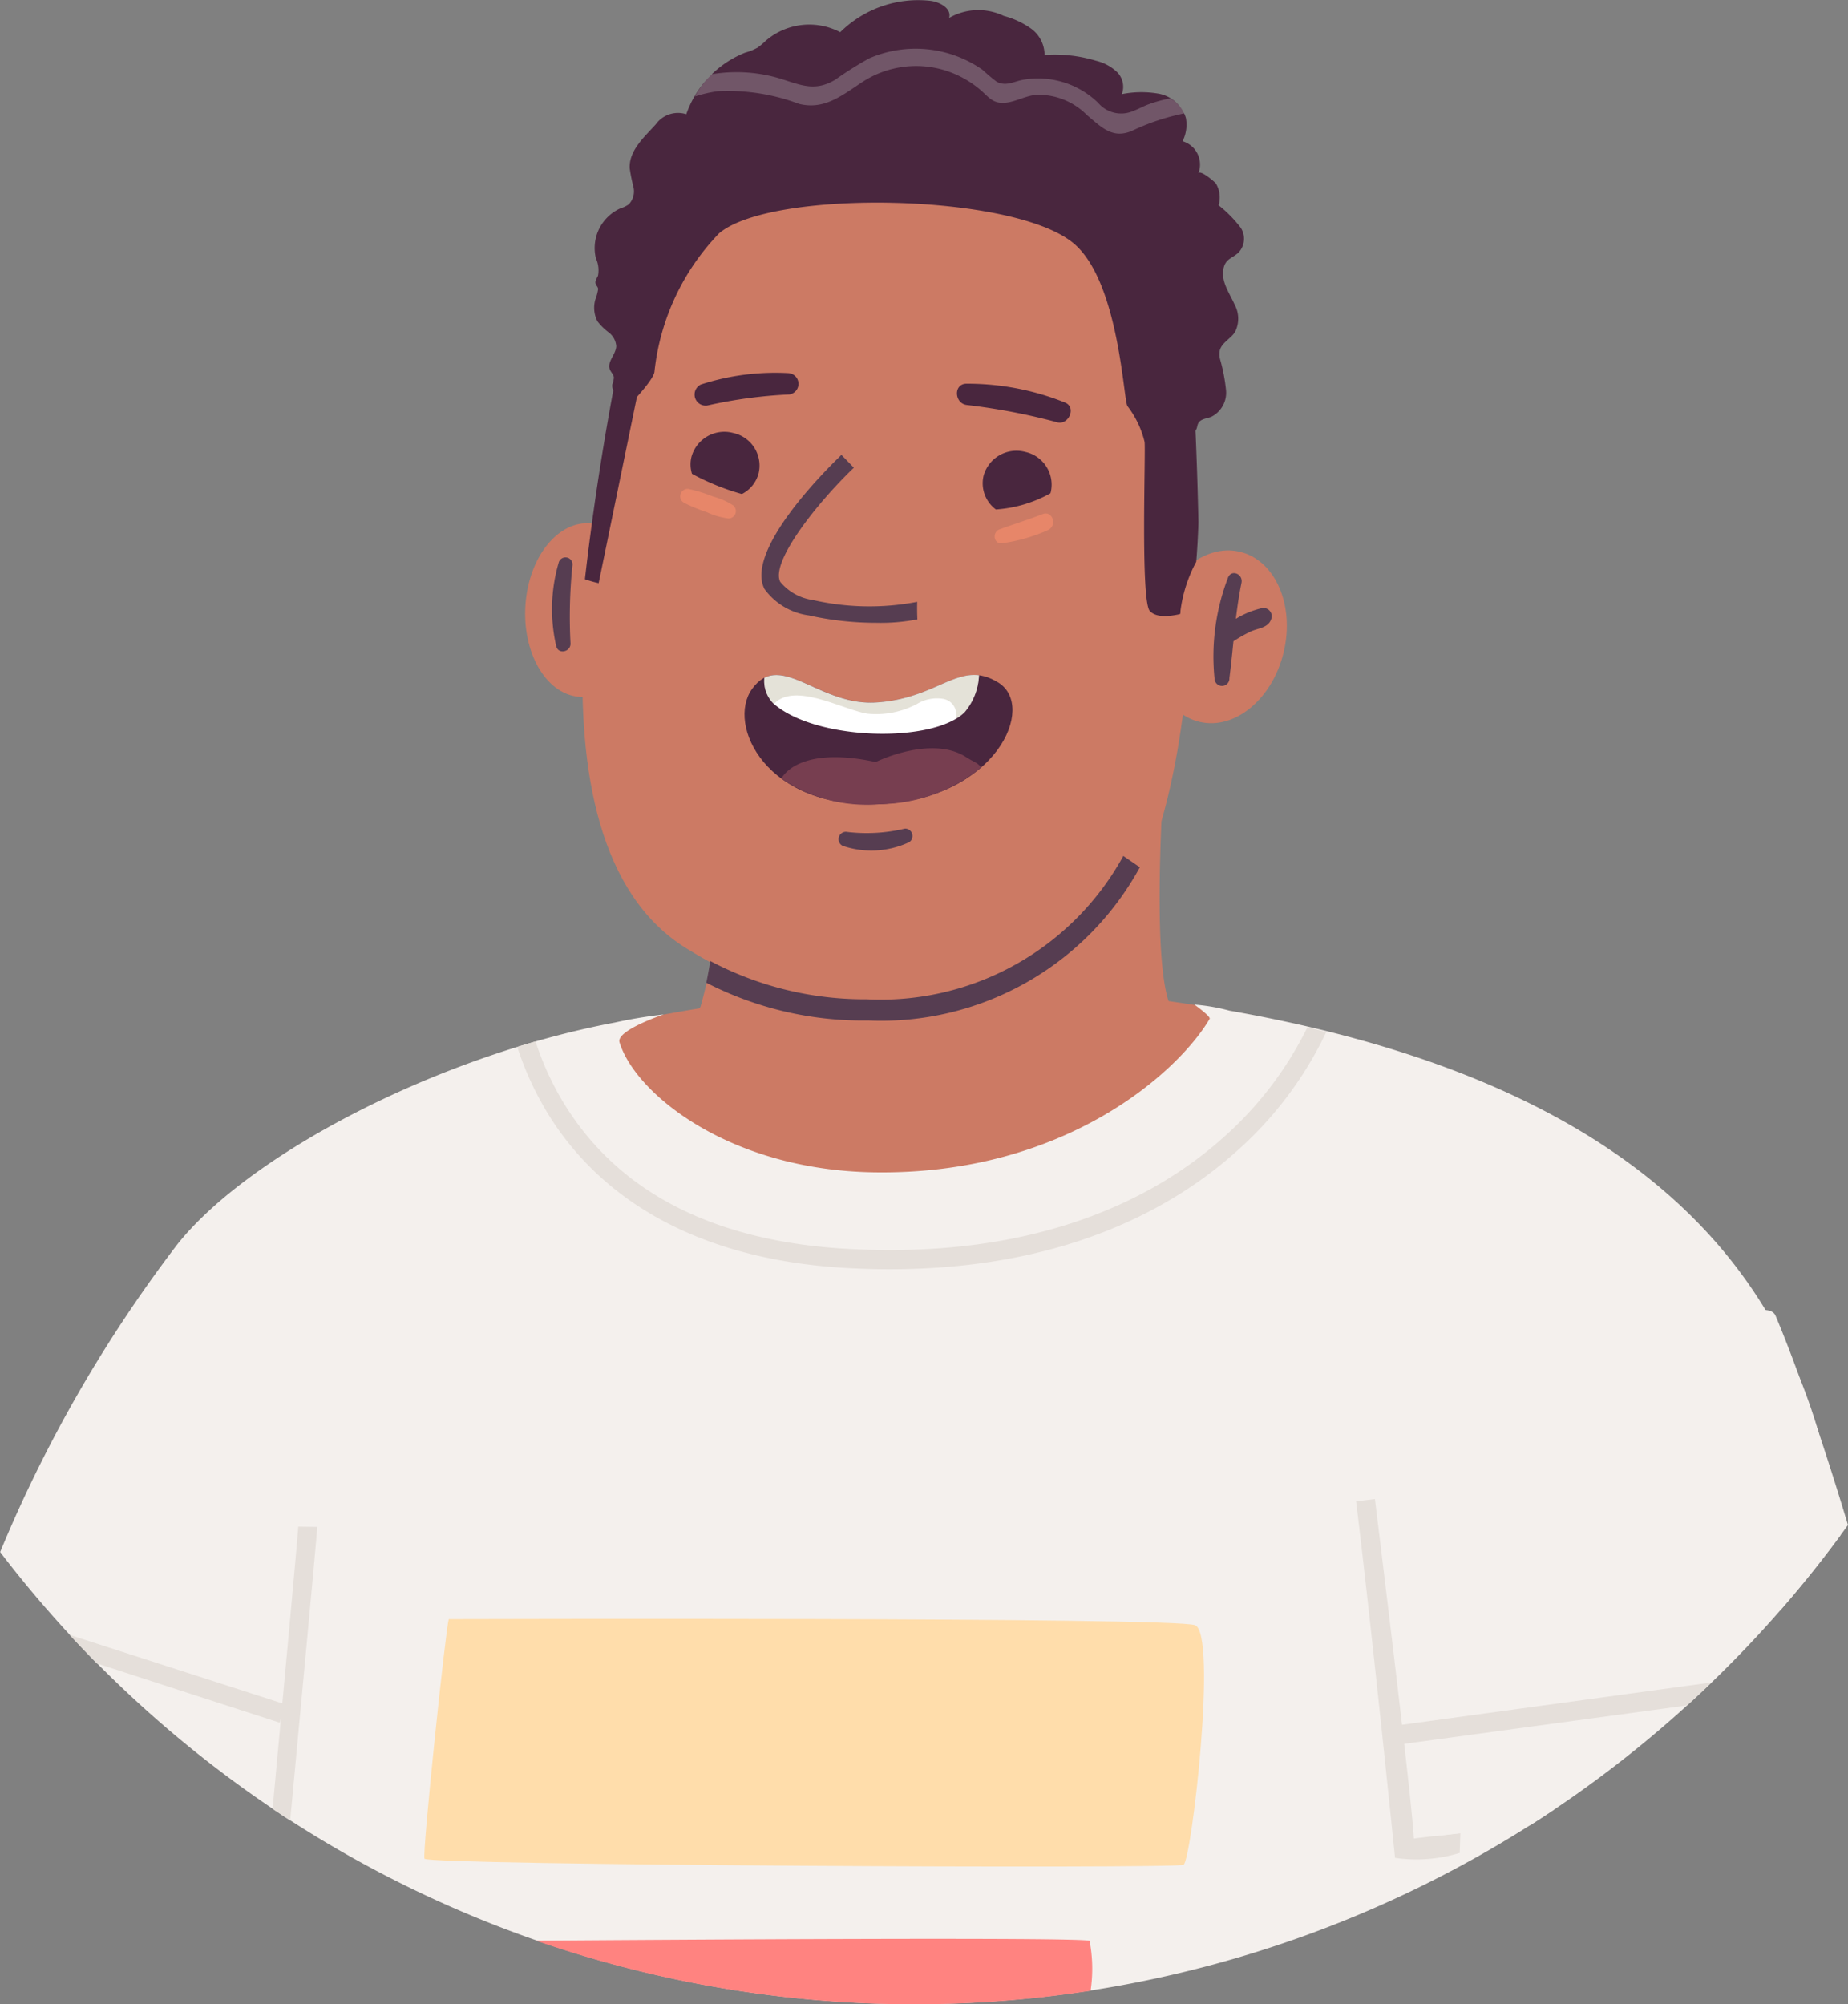 <svg id="Group_205" data-name="Group 205" xmlns="http://www.w3.org/2000/svg" width="49.872" height="54.089" viewBox="0 0 49.872 54.089">
  <rect x="0" y="0" width="49.872" height="54.089" fill="#808080" stroke="none"/>
  <g id="Group_183" data-name="Group 183" transform="translate(18.453 20.028)">
    <path id="Path_325" data-name="Path 325" d="M639.772,409.427a1.6,1.6,0,0,0,.452-.558,11.05,11.05,0,0,0,.429-3.113l12.137-4.024s-.576,7.206.355,7.376c.665.122-.218.42-.218.42l-8.061,2.1Z" transform="translate(-639.772 -401.732)" fill="#cc7a64"/>
  </g>
  <g id="Group_184" data-name="Group 184" transform="translate(15.718 4.489)">
    <path id="Path_326" data-name="Path 326" d="M638.811,389.622c-1.348,4.352-3.663,14.786,1.034,17.677s9.673,2.578,11.932-1.272,2.156-13.354.4-16.79S640.412,384.455,638.811,389.622Z" transform="translate(-637.037 -386.193)" fill="#cc7a64"/>
  </g>
  <g id="Group_185" data-name="Group 185" transform="translate(14.171 14.12)">
    <path id="Path_327" data-name="Path 327" d="M637.432,395.857c-.871-.215-1.725.646-1.907,1.924s.376,2.487,1.247,2.7,1.726-.646,1.908-1.923S638.3,396.072,637.432,395.857Z" transform="translate(-635.49 -395.824)" fill="#cc7a64"/>
  </g>
  <g id="Group_186" data-name="Group 186" transform="translate(30.643 14.481)">
    <ellipse id="Ellipse_101" data-name="Ellipse 101" cx="2.359" cy="1.776" rx="2.359" ry="1.776" transform="translate(0 4.59) rotate(-76.654)" fill="#cc7a64"/>
  </g>
  <g id="Group_187" data-name="Group 187" transform="translate(20.092 18.215)">
    <path id="Path_328" data-name="Path 328" d="M648.262,400.125c-1.043-.647-1.567.424-3.294.537-1.555.1-2.59-1.427-3.354-.364-.692.962.367,3.258,3.477,3.106S649.3,400.771,648.262,400.125Z" transform="translate(-641.411 -399.919)" fill="#49263e"/>
  </g>
  <g id="Group_189" data-name="Group 189" transform="translate(20.545 12.275)">
    <g id="Group_188" data-name="Group 188">
      <path id="Path_329" data-name="Path 329" d="M646.071,397.946a6.843,6.843,0,0,1-2.817-.05h0a1.382,1.382,0,0,1-.879-.491c-.267-.537,1-2.134,1.987-3.079l-.335-.346c-.439.421-2.6,2.574-2.079,3.616a1.767,1.767,0,0,0,1.2.716,8.317,8.317,0,0,0,1.808.2,5.188,5.188,0,0,0,1.12-.093C646.068,398.261,646.068,398.1,646.071,397.946Z" transform="translate(-641.864 -393.979)" fill="#563d51"/>
    </g>
  </g>
  <g id="Group_190" data-name="Group 190" transform="translate(18.635 11.656)">
    <path id="Path_330" data-name="Path 330" d="M641.107,393.389a.92.92,0,0,0-1.126.638.839.839,0,0,0,.013.464,6.436,6.436,0,0,0,1.346.545.873.873,0,0,0,.452-.561A.9.9,0,0,0,641.107,393.389Z" transform="translate(-639.954 -393.36)" fill="#49263e"/>
  </g>
  <g id="Group_191" data-name="Group 191" transform="translate(26.519 12.169)">
    <path id="Path_331" data-name="Path 331" d="M648.99,393.9a.921.921,0,0,0-1.126.638.88.88,0,0,0,.331.915,3.507,3.507,0,0,0,1.471-.436l.01-.03A.905.905,0,0,0,648.99,393.9Z" transform="translate(-647.838 -393.873)" fill="#49263e"/>
  </g>
  <g id="Group_192" data-name="Group 192" transform="translate(21.086 20.193)">
    <path id="Path_332" data-name="Path 332" d="M644.95,402.269c-1.532-.333-2.29.026-2.545.444a4.1,4.1,0,0,0,2.686.691,4.377,4.377,0,0,0,2.707-.989c-.107-.14-.21-.15-.4-.275C646.454,401.526,644.95,402.269,644.95,402.269Z" transform="translate(-642.405 -401.897)" fill="#773e50"/>
  </g>
  <g id="Group_193" data-name="Group 193" transform="translate(20.628 18.215)">
    <path id="Path_333" data-name="Path 333" d="M644.968,400.662c-1.34.088-2.293-1.033-3.021-.666a.861.861,0,0,0,.245.694c1.151,1.012,4.321,1.076,5.162.232a1.656,1.656,0,0,0,.385-.995C646.991,399.833,646.384,400.569,644.968,400.662Z" transform="translate(-641.947 -399.919)" fill="#fff"/>
  </g>
  <g id="Group_195" data-name="Group 195" transform="translate(20.628 18.215)" opacity="0.33">
    <g id="Group_194" data-name="Group 194">
      <path id="Path_334" data-name="Path 334" d="M644.968,400.662c-1.34.088-2.293-1.033-3.021-.666a.861.861,0,0,0,.245.694l.014.012c.558-.6,1.847.153,2.521.262a2.347,2.347,0,0,0,1.34-.263,1.046,1.046,0,0,1,.709-.136.422.422,0,0,1,.328.544,1.245,1.245,0,0,0,.25-.187,1.656,1.656,0,0,0,.385-.995C646.991,399.833,646.384,400.569,644.968,400.662Z" transform="translate(-641.947 -399.919)" fill="#ada689"/>
    </g>
  </g>
  <g id="Group_196" data-name="Group 196" transform="translate(15.775 3.624)">
    <path id="Path_335" data-name="Path 335" d="M652.922,388.026c-.613-.529-4.882-2.68-7.718-2.7s-6.221,1.246-6.9,4.765a73.179,73.179,0,0,0-1.2,7.244,3.142,3.142,0,0,0,.371.106l1.593-7.752s.783-3.4,6.743-3.271c6.778.149,6.728,4.483,6.792,4.8.061.3.22,6.432.564,7.053a3.8,3.8,0,0,1,.435-1.406c.047-.558.059-1.064.059-1.064S653.535,388.555,652.922,388.026Z" transform="translate(-637.094 -385.328)" fill="#49263e"/>
  </g>
  <g id="Group_197" data-name="Group 197" transform="translate(16.037)">
    <path id="Path_336" data-name="Path 336" d="M654.205,387.243a.734.734,0,0,0-.072-.586c-.027-.041-.447-.4-.477-.265a.657.657,0,0,0-.423-.877.989.989,0,0,0,.089-.629.949.949,0,0,0-.722-.652,2.682,2.682,0,0,0-1.006.01.564.564,0,0,0-.133-.6,1.25,1.25,0,0,0-.561-.3,3.833,3.833,0,0,0-1.391-.156.883.883,0,0,0-.363-.711,2.275,2.275,0,0,0-.738-.344,1.589,1.589,0,0,0-1.475.054c.074-.254-.252-.431-.509-.461a2.993,2.993,0,0,0-2.43.847,1.8,1.8,0,0,0-2.011.232,1.782,1.782,0,0,1-.217.183,1.542,1.542,0,0,1-.339.137,2.764,2.764,0,0,0-1.587,1.662.736.736,0,0,0-.821.27c-.292.329-.73.7-.706,1.189a4.6,4.6,0,0,0,.1.5.51.51,0,0,1-.125.473.871.871,0,0,1-.234.112,1.172,1.172,0,0,0-.653,1.345.776.776,0,0,1,.056.47.87.87,0,0,0-.067.15c-.018.1.067.132.071.209a1.3,1.3,0,0,1-.075.28.8.8,0,0,0,.058.593,1.621,1.621,0,0,0,.306.3.512.512,0,0,1,.2.369c-.008.222-.255.42-.173.628.03.076.1.135.109.216a.689.689,0,0,1-.042.187.263.263,0,0,0,.244.3.2.2,0,0,0,.142-.05.347.347,0,0,0,.082-.229l.067-.688c.025-.253.049-.506.093-.757a.238.238,0,0,1,.035-.1c.074-.1.15-.125.188-.254.043-.146.009-.31.056-.458a1.508,1.508,0,0,1,.441-.659c.283-.253.386-.84.7-1,.621-.3.929-.786,1.571-1.041a11.827,11.827,0,0,1,5.044-.517,13.749,13.749,0,0,1,3.936.858,4.275,4.275,0,0,1,2.335,2.626,1.247,1.247,0,0,0,.2.6.915.915,0,0,1,.2.618,5.814,5.814,0,0,0,.056,1.869c.054.146.274.24.36.111.035-.052.032-.121.061-.177.061-.121.225-.129.352-.177a.726.726,0,0,0,.4-.707,4.786,4.786,0,0,0-.162-.848.556.556,0,0,1-.008-.233c.049-.212.291-.314.411-.5a.793.793,0,0,0-.011-.742c-.131-.3-.374-.622-.3-.97.059-.269.226-.27.4-.427a.543.543,0,0,0,.064-.678A3.418,3.418,0,0,0,654.205,387.243Z" transform="translate(-637.356 -381.704)" fill="#49263e"/>
  </g>
  <g id="Group_198" data-name="Group 198" transform="translate(22.597 22.359)">
    <path id="Path_337" data-name="Path 337" d="M645.741,404.065a4.45,4.45,0,0,1-1.593.086.2.2,0,0,0-.086.38,2.41,2.41,0,0,0,1.794-.1A.2.2,0,0,0,645.741,404.065Z" transform="translate(-643.916 -404.063)" fill="#563d51"/>
  </g>
  <g id="Group_199" data-name="Group 199" transform="translate(18.354 13.189)">
    <path id="Path_338" data-name="Path 338" d="M641.11,395.346a1.955,1.955,0,0,0-.554-.245,4.262,4.262,0,0,0-.644-.2.2.2,0,0,0-.138.369,4.305,4.305,0,0,0,.624.257,1.945,1.945,0,0,0,.584.169A.2.2,0,0,0,641.11,395.346Z" transform="translate(-639.673 -394.893)" fill="#e78669"/>
  </g>
  <g id="Group_200" data-name="Group 200" transform="translate(26.845 13.857)">
    <path id="Path_339" data-name="Path 339" d="M649.453,395.579c-.383.15-.776.27-1.162.412-.2.072-.16.4.067.374a4.55,4.55,0,0,0,1.233-.351C649.86,395.9,649.732,395.469,649.453,395.579Z" transform="translate(-648.164 -395.561)" fill="#e78669"/>
  </g>
  <g id="Group_201" data-name="Group 201" transform="translate(32.736 15.467)">
    <path id="Path_340" data-name="Path 340" d="M655.382,398.114a2.349,2.349,0,0,0-.711.29c.039-.322.086-.644.152-.969.05-.243-.279-.381-.367-.133a5.936,5.936,0,0,0-.359,2.725.2.2,0,0,0,.4-.024c.043-.334.076-.664.109-.993a3.992,3.992,0,0,1,.477-.269c.2-.087.471-.094.544-.337A.222.222,0,0,0,655.382,398.114Z" transform="translate(-654.055 -397.171)" fill="#563d51"/>
  </g>
  <g id="Group_202" data-name="Group 202" transform="translate(14.895 15.044)">
    <path id="Path_341" data-name="Path 341" d="M636.766,396.977a.19.19,0,0,0-.372-.081,4.462,4.462,0,0,0-.063,2.251c.062.228.389.147.385-.075A13.579,13.579,0,0,1,636.766,396.977Z" transform="translate(-636.214 -396.748)" fill="#563d51"/>
  </g>
  <g id="Group_203" data-name="Group 203" transform="translate(18.755 1.311)" opacity="0.22">
    <path id="Path_342" data-name="Path 342" d="M652.9,384.359a3.7,3.7,0,0,0-.578.158c-.141.051-.271.125-.41.178a.816.816,0,0,1-.96-.218,2.324,2.324,0,0,0-2.032-.619c-.243.046-.455.185-.705.05a4.87,4.87,0,0,1-.381-.321,3.149,3.149,0,0,0-3.051-.312,9.223,9.223,0,0,0-.92.578c-.553.333-.93.145-1.495-.03a4.064,4.064,0,0,0-1.85-.115,3.055,3.055,0,0,0-.448.6,3.6,3.6,0,0,1,.621-.143,5.455,5.455,0,0,1,2.194.343c.667.164,1.132-.21,1.663-.562a2.654,2.654,0,0,1,2.19-.368,2.715,2.715,0,0,1,1.049.56c.164.141.283.306.506.337.335.047.681-.2,1.021-.213a1.84,1.84,0,0,1,1.341.55c.4.336.691.646,1.214.423a6.063,6.063,0,0,1,1.409-.47A.9.9,0,0,0,652.9,384.359Z" transform="translate(-640.074 -383.015)" fill="#fff"/>
  </g>
  <g id="Group_204" data-name="Group 204" transform="translate(15.709 26.653)">
    <path id="Path_343" data-name="Path 343" d="M655.781,416.394v-7.15a38.721,38.721,0,0,0-9.979-.86,42.5,42.5,0,0,0-8.774,1.17v6.84Z" transform="translate(-637.028 -408.356)" fill="#cc7a64"/>
  </g>
  <path id="Path_344" data-name="Path 344" d="M654.5,408.979a5.154,5.154,0,0,0-.948-.164s.448.321.412.384c-.817,1.4-3.887,4.23-9.076,4.142-3.915-.067-6.431-2.136-6.85-3.509-.1-.32,1.192-.751,1.192-.751a12.663,12.663,0,0,0-1.321.219c-4.82.906-9.9,3.584-11.807,5.989a36.9,36.9,0,0,0-4.779,8.3,31.206,31.206,0,0,0,7.135,6.778c.256.176.519.35.519.35l.156.1a31.043,31.043,0,0,0,34.124-.277c-.1-3.467-.169-5.76-.169-5.76a58.324,58.324,0,0,0,6.277.379q.849-.973,1.617-2.015C670.365,419.151,668.774,411.488,654.5,408.979Z" transform="translate(-621.319 -381.704)" fill="#f4f0ed"/>
  <path id="Path_345" data-name="Path 345" d="M658.424,422.158l-.508.063c.434,3.545,1.051,9.621,1.051,9.621a3.979,3.979,0,0,0,1.746-.134l.017-.535s-1.217.139-1.255.148C659.433,430.648,659.226,428.7,658.424,422.158Z" transform="translate(-621.319 -381.704)" fill="#e5dfda"/>
  <path id="Path_346" data-name="Path 346" d="M669.238,417.215c-.526-1.25-9.477,5.287-9.9,5.222s.674,8.822.674,8.822,1.078-.117,2.607-.3a31.179,31.179,0,0,0,8.571-8.1C670.588,420.857,669.891,418.77,669.238,417.215Z" transform="translate(-621.319 -381.704)" fill="#f4f0ed"/>
  <path id="Path_347" data-name="Path 347" d="M652.08,405.109l-.446-.306a7.466,7.466,0,0,1-6.924,3.868,8.911,8.911,0,0,1-4.223-1.032c-.03.192-.065.389-.107.586a9.258,9.258,0,0,0,4.326,1.019h.057A7.954,7.954,0,0,0,652.08,405.109Z" transform="translate(-621.319 -381.704)" fill="#563d51"/>
  <path id="Path_348" data-name="Path 348" d="M638.228,392.715s.729-.737.753-.98A6.343,6.343,0,0,1,640.726,388c1.411-1.194,7.935-1.088,9.563.268,1.238,1.03,1.347,4.28,1.46,4.4a2.57,2.57,0,0,1,.458.958c.037.194-.116,4.3.144,4.569.154.158.435.166.812.082.053-.011-.079-8.384-.6-9.462s-5.809-4.328-10.008-2.638-4,3.743-4,3.743Z" transform="translate(-621.319 -381.704)" fill="#49263e"/>
  <path id="Path_349" data-name="Path 349" d="M642.609,391.774a6.518,6.518,0,0,0-2.376.307.3.3,0,0,0,.167.568,12.693,12.693,0,0,1,2.222-.3A.29.29,0,0,0,642.609,391.774Z" transform="translate(-621.319 -381.704)" fill="#49263e"/>
  <path id="Path_350" data-name="Path 350" d="M650.066,392.57a7.059,7.059,0,0,0-2.657-.511c-.368-.007-.341.544.013.576a16.875,16.875,0,0,1,2.437.468C650.158,393.175,650.373,392.7,650.066,392.57Z" transform="translate(-621.319 -381.704)" fill="#49263e"/>
  <path id="Path_351" data-name="Path 351" d="M654.65,412.809a10.022,10.022,0,0,0,2.462-3.257c-.168-.044-.336-.088-.507-.131a9.679,9.679,0,0,1-2.315,3.019c-1.7,1.506-4.818,3.245-10.037,2.97-3.619-.189-6.206-1.5-7.69-3.888a7.87,7.87,0,0,1-.791-1.713c-.165.048-.33.1-.494.147a8.449,8.449,0,0,0,.838,1.819c1.083,1.757,3.369,3.9,8.11,4.152q.568.03,1.1.03C650.081,415.957,653,414.278,654.65,412.809Z" transform="translate(-621.319 -381.704)" fill="#e5dfda"/>
  <path id="Path_352" data-name="Path 352" d="M628.675,430.52c.169.114.454.3.454.3l.021.013c.222-2.365.731-7.786.731-7.922l-.512-.007C629.361,423.1,628.922,427.884,628.675,430.52Z" transform="translate(-621.319 -381.704)" fill="#e5dfda"/>
  <path id="Path_353" data-name="Path 353" d="M658.879,428.288l.068.513,7.9-1.073c.224-.2.443-.41.661-.62Z" transform="translate(-621.319 -381.704)" fill="#e5dfda"/>
  <path id="Path_354" data-name="Path 354" d="M623.932,426.594c1.738.563,3.652,1.187,4.936,1.6l.155-.494c-2.357-.755-4.334-1.4-5.828-1.877Q623.556,426.214,623.932,426.594Z" transform="translate(-621.319 -381.704)" fill="#e5dfda"/>
  <path id="Path_355" data-name="Path 355" d="M633.43,425.4c-.08.216-.717,6.286-.656,6.464s20.271.275,20.485.165.923-6.245.308-6.467S633.43,425.4,633.43,425.4Z" transform="translate(-621.319 -381.704)" fill="#ffddab"/>
  <path id="Path_356" data-name="Path 356" d="M635.786,434.077a31.2,31.2,0,0,0,14.964,1.351,3.967,3.967,0,0,0-.026-1.345C650.58,433.975,638.906,434.054,635.786,434.077Z" transform="translate(-621.319 -381.704)" fill="#ff8380"/>
</svg>
